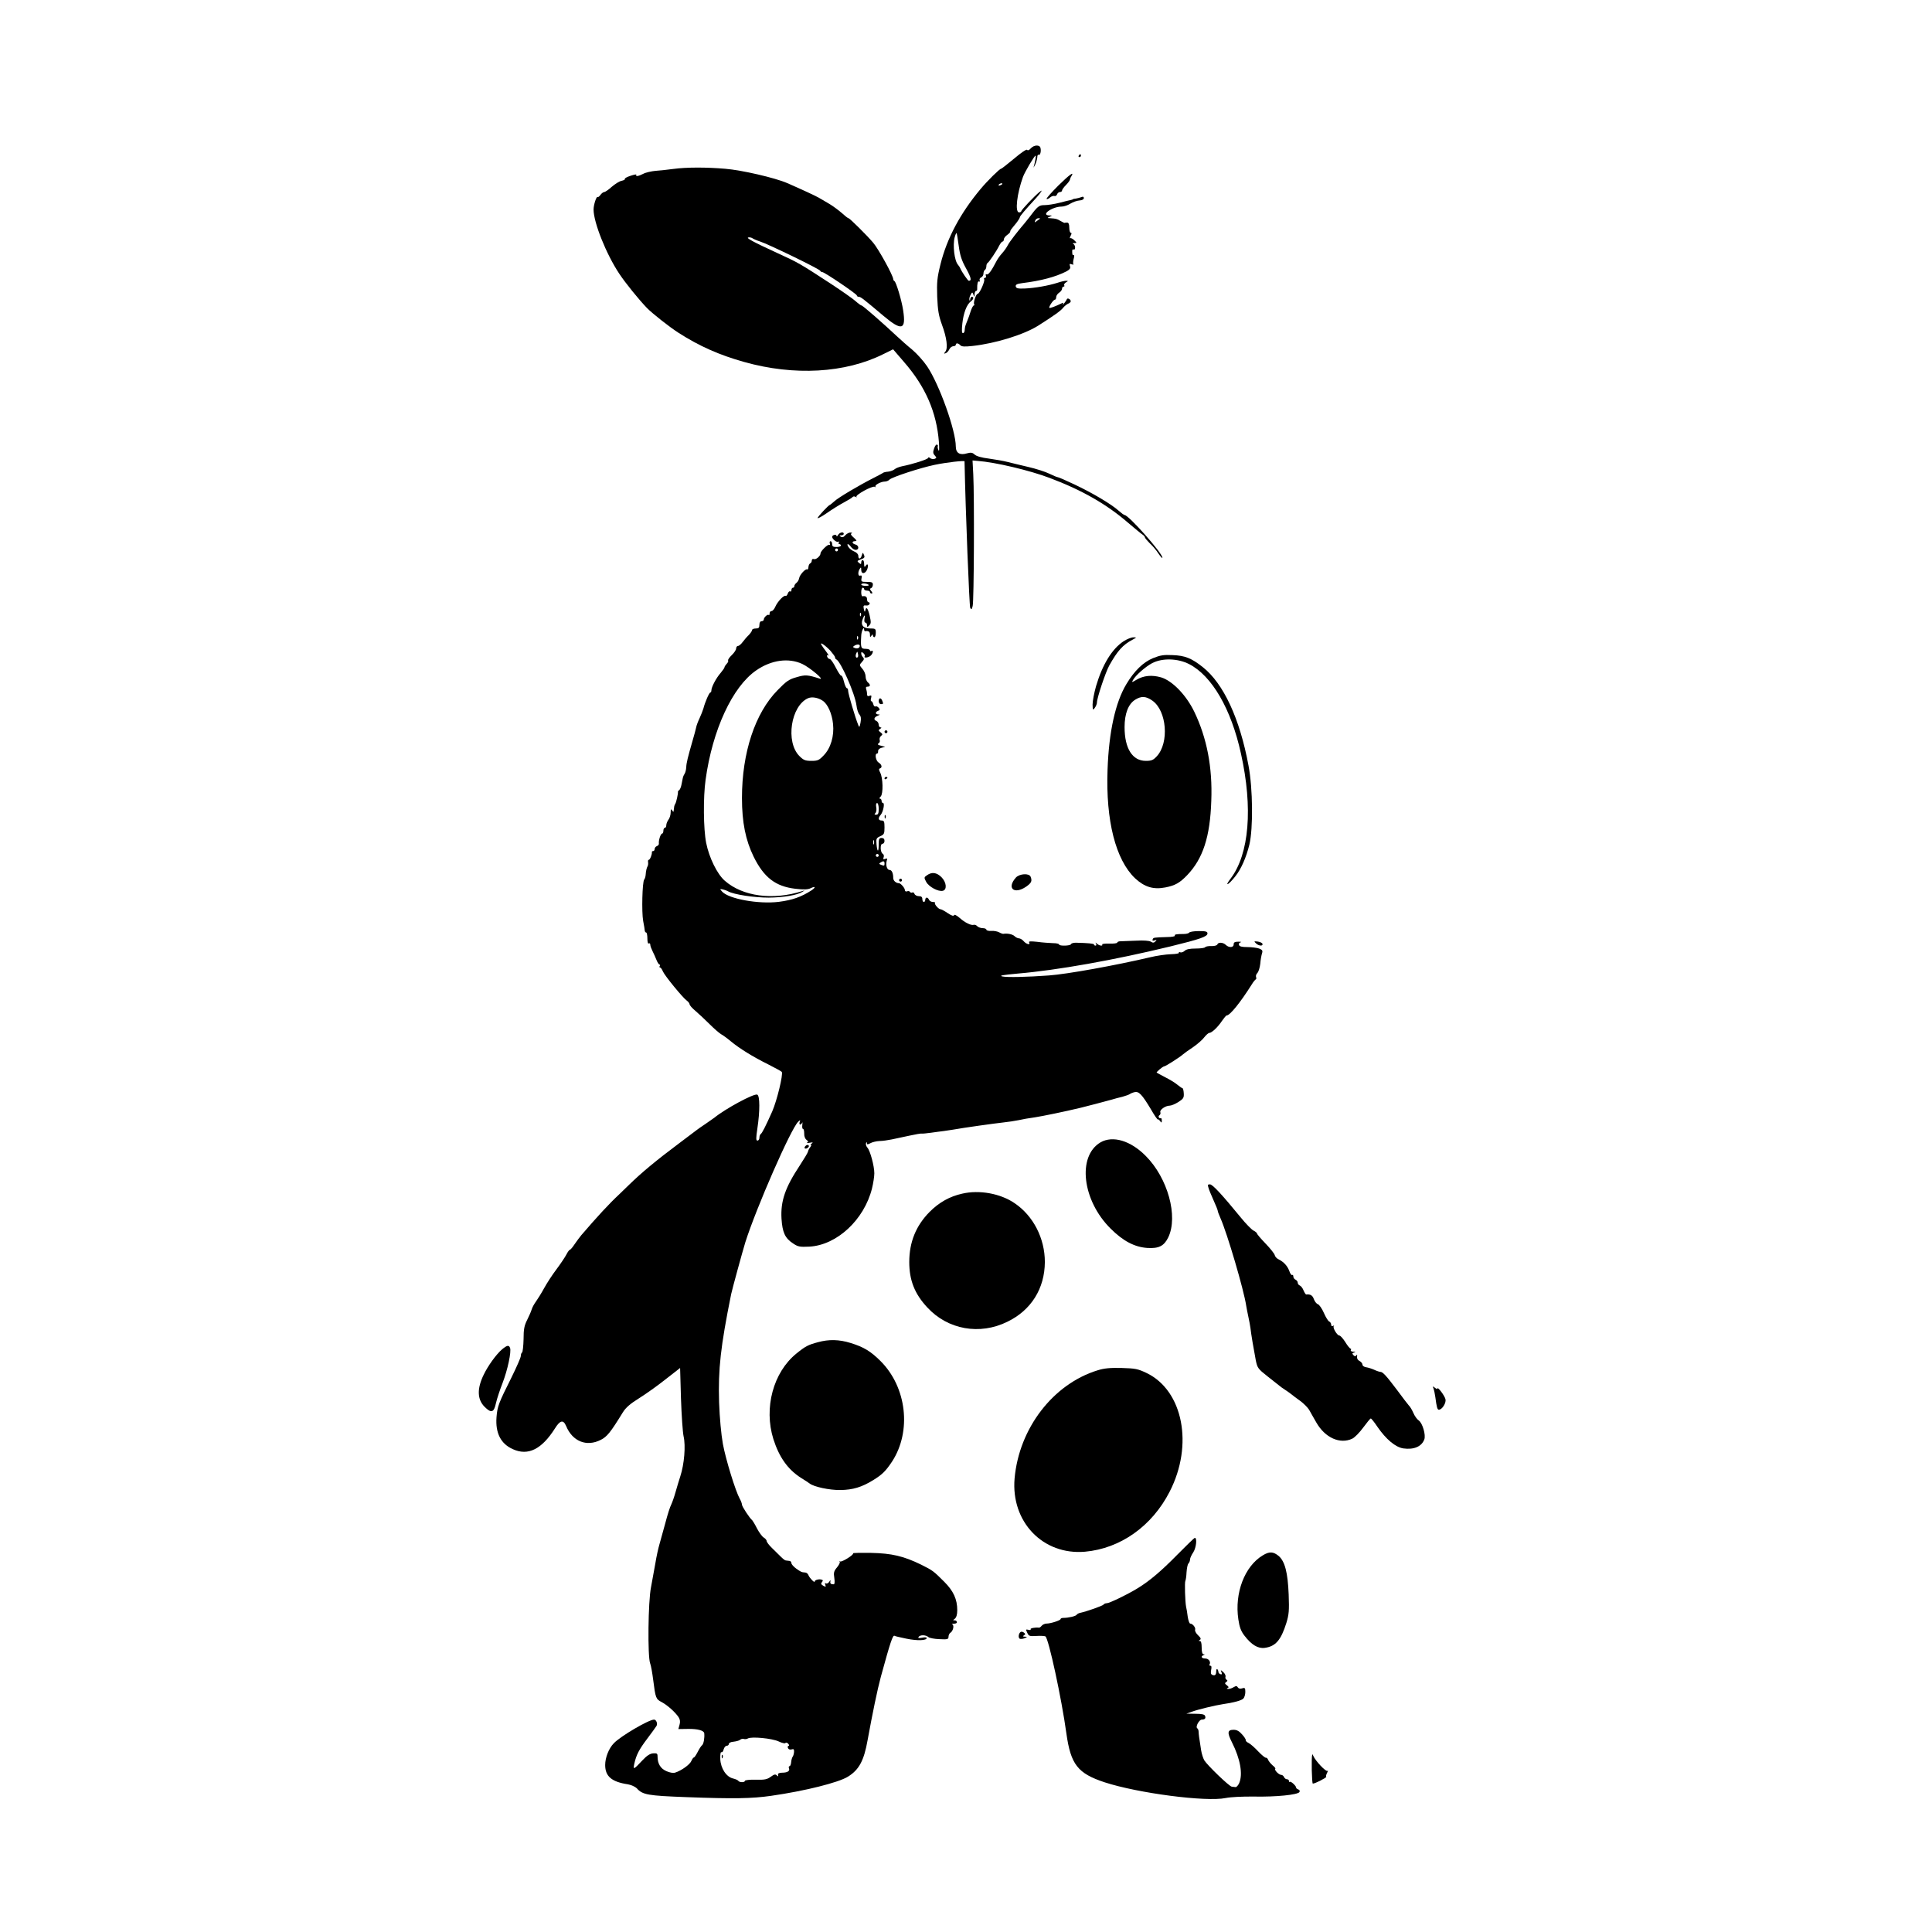 <?xml version="1.0" standalone="no"?>
<!DOCTYPE svg PUBLIC "-//W3C//DTD SVG 20010904//EN"
 "http://www.w3.org/TR/2001/REC-SVG-20010904/DTD/svg10.dtd">
<svg version="1.0" xmlns="http://www.w3.org/2000/svg"
 width="1328pt" height="1328pt" viewBox="0 0 1328 1328"
 preserveAspectRatio="xMidYMid meet">
<g transform="translate(0,1328) scale(0.1,-0.1)"
fill="#000000" stroke="none">
<path d="M7085 12260 c-11 -13 -21 -16 -25 -10 -4 6 -42 -20 -89 -60 -46 -38
-86 -70 -90 -70 -10 0 -92 -81 -139 -137 -141 -168 -233 -341 -277 -518 -24
-96 -26 -124 -23 -225 4 -93 10 -129 32 -190 34 -91 43 -164 24 -187 -11 -14
-11 -16 2 -11 8 2 19 14 25 26 5 12 18 22 27 22 10 0 18 5 18 10 0 14 17 12
31 -3 9 -10 30 -11 84 -5 157 17 354 78 452 140 110 70 155 102 171 123 9 11
25 24 35 28 9 3 17 11 17 16 0 14 -23 26 -27 14 -2 -6 -11 -19 -19 -29 -9 -10
-12 -13 -8 -5 4 7 3 12 -2 9 -52 -25 -87 -38 -91 -34 -6 6 27 56 38 56 5 0 9
8 9 18 0 9 9 23 20 30 11 7 20 19 20 27 0 8 5 15 11 15 5 0 8 4 4 9 -3 6 3 14
12 20 17 10 17 10 1 11 -10 0 -37 -6 -60 -14 -63 -20 -155 -36 -223 -39 -48
-2 -60 1 -63 14 -2 13 8 18 45 23 130 16 229 43 302 80 24 13 31 22 26 36 -5
16 -3 19 12 13 10 -3 15 -3 11 1 -3 4 -2 21 2 36 5 16 5 28 0 27 -8 -2 -10 3
-10 29 0 8 5 12 10 9 6 -3 10 3 10 14 0 10 -6 22 -12 24 -7 3 -4 6 6 6 19 1
19 1 0 20 -10 10 -23 16 -27 14 -5 -3 -4 4 2 16 8 14 8 21 1 21 -5 0 -10 16
-10 35 0 24 -5 35 -15 35 -8 0 -16 -1 -17 -2 -2 -1 -14 5 -28 13 -26 15 -30
16 -70 19 -23 1 -23 2 -5 10 19 8 19 9 -2 9 -63 2 19 61 85 61 15 0 42 9 59
20 18 11 46 21 63 22 18 1 30 8 30 16 0 10 -6 12 -17 7 -10 -4 -27 -8 -38 -10
-11 -1 -20 -3 -20 -4 0 -2 -7 -4 -15 -6 -8 -1 -43 -10 -78 -19 -35 -9 -81 -16
-102 -16 -39 0 -47 -7 -108 -88 -9 -12 -22 -28 -28 -35 -45 -52 -105 -129
-117 -153 -8 -16 -26 -41 -39 -55 -13 -14 -31 -39 -39 -55 -34 -66 -55 -94
-66 -90 -7 3 -10 -1 -6 -10 3 -7 0 -14 -7 -14 -6 0 -8 -5 -5 -10 7 -12 -32
-100 -45 -100 -11 0 -31 -60 -24 -71 3 -5 2 -9 -3 -9 -4 0 -13 -17 -20 -37 -6
-21 -17 -51 -24 -68 -15 -37 -16 -40 -18 -65 0 -11 -6 -20 -12 -20 -8 0 -9 20
-4 67 8 72 30 130 58 151 19 14 23 32 7 32 -5 0 -10 -8 -11 -17 0 -10 -3 -13
-5 -6 -3 7 0 22 7 35 12 22 12 22 20 3 7 -19 8 -19 8 3 1 12 5 22 10 22 5 0 9
6 8 13 -1 36 4 57 13 52 5 -3 7 0 4 8 -3 8 2 17 10 20 9 4 16 15 16 26 0 11 5
23 10 26 6 3 10 15 10 25 0 10 4 20 8 22 9 4 61 80 81 121 8 15 18 27 23 27 4
0 8 6 8 14 0 8 10 22 23 31 12 8 22 19 21 23 0 4 3 12 8 17 4 6 19 24 33 41
14 18 25 36 25 40 0 8 32 46 113 134 13 14 27 32 32 40 8 13 7 13 -10 0 -33
-26 -125 -123 -125 -132 0 -4 -7 -8 -15 -8 -30 0 -15 129 27 245 13 34 78 145
86 145 5 0 -2 -38 -12 -75 -4 -11 0 -6 8 10 8 17 15 40 16 53 0 13 4 21 9 18
10 -7 19 22 13 47 -5 23 -44 22 -67 -3z m-195 -244 c0 -2 -7 -7 -16 -10 -8 -3
-12 -2 -9 4 6 10 25 14 25 6z m259 -239 c-2 -1 -12 -9 -22 -16 -15 -12 -17
-12 -11 3 3 9 13 16 22 16 8 0 13 -1 11 -3z m-559 -187 c9 -67 20 -100 51
-156 35 -64 39 -84 18 -84 -6 0 -48 61 -58 85 -2 6 -9 17 -16 25 -25 28 -37
136 -23 188 5 19 11 32 13 30 2 -1 9 -41 15 -88z"/>
<path d="M7415 12210 c-3 -5 -1 -10 4 -10 6 0 11 5 11 10 0 6 -2 10 -4 10 -3
0 -8 -4 -11 -10z"/>
<path d="M4630 12119 c-36 -5 -91 -11 -122 -13 -32 -3 -71 -12 -87 -21 -33
-17 -55 -20 -47 -6 3 4 -15 1 -39 -7 -25 -8 -43 -18 -40 -22 3 -4 -8 -10 -23
-13 -15 -3 -45 -22 -67 -41 -22 -20 -45 -36 -52 -36 -6 0 -18 -9 -26 -20 -8
-11 -16 -17 -19 -14 -8 7 -28 -54 -28 -86 0 -89 87 -307 177 -442 44 -66 131
-173 188 -233 34 -36 157 -133 218 -172 145 -93 281 -153 452 -201 344 -97
695 -77 957 54 l67 33 74 -86 c149 -171 225 -346 241 -553 3 -45 2 -67 -3 -55
-5 11 -7 23 -5 27 3 4 0 9 -5 12 -5 3 -14 -8 -20 -26 -9 -25 -8 -35 4 -48 14
-16 14 -18 -1 -24 -9 -3 -23 -1 -30 5 -8 7 -14 7 -14 2 0 -10 -108 -44 -180
-58 -19 -4 -42 -13 -50 -20 -8 -7 -28 -15 -45 -17 -16 -1 -32 -5 -35 -8 -3 -3
-32 -18 -65 -35 -95 -48 -243 -135 -270 -161 -15 -13 -28 -24 -30 -24 -8 0
-85 -82 -85 -91 0 -5 28 10 63 34 34 24 87 57 117 73 30 16 58 33 61 38 4 5
13 5 20 1 8 -5 11 -4 6 0 -10 12 110 78 126 69 6 -4 9 -4 5 1 -9 10 37 35 64
35 11 0 26 6 33 14 18 17 209 80 310 101 81 17 205 31 205 24 7 -346 33 -996
39 -1007 8 -14 11 -12 17 13 9 33 12 752 4 905 l-5 95 35 -3 c122 -9 358 -65
495 -117 221 -83 391 -180 539 -308 45 -38 89 -75 99 -81 9 -6 17 -15 17 -20
0 -4 15 -22 33 -40 19 -17 46 -49 60 -71 15 -22 27 -35 27 -28 0 31 -232 293
-260 293 -4 0 -23 14 -41 30 -50 45 -182 123 -303 180 -59 28 -110 50 -115 50
-5 0 -31 11 -58 24 -26 13 -91 34 -143 46 -52 12 -117 28 -145 35 -27 7 -85
17 -128 23 -49 6 -85 16 -98 28 -15 14 -26 15 -52 8 -49 -15 -77 2 -77 47 0
110 -113 426 -197 551 -25 37 -71 88 -102 114 -31 25 -78 67 -106 93 -99 93
-235 211 -242 211 -5 0 -24 14 -43 31 -19 17 -95 70 -168 118 -214 140 -227
147 -367 211 -168 77 -219 105 -201 108 9 2 22 -1 29 -6 7 -5 30 -15 52 -22
54 -17 409 -189 413 -201 2 -5 8 -9 14 -9 15 0 238 -151 238 -161 0 -5 6 -9
13 -9 13 0 30 -13 171 -132 125 -105 155 -96 134 39 -10 69 -49 197 -60 201
-4 2 -8 8 -8 13 0 24 -103 211 -139 252 -46 54 -161 167 -168 167 -5 0 -26 17
-48 37 -22 19 -62 49 -90 65 -27 16 -57 33 -65 38 -15 10 -130 63 -220 102
-83 36 -312 89 -425 98 -130 11 -265 11 -355 -1z"/>
<path d="M7275 12005 c-48 -48 -84 -89 -81 -92 3 -4 14 1 23 9 10 9 24 13 30
11 7 -3 16 2 19 11 3 9 12 16 20 16 8 0 14 5 14 10 0 6 12 23 26 37 14 14 27
31 28 37 1 6 5 17 10 24 23 38 -11 13 -89 -63z"/>
<path d="M5761 9603 c-6 -10 -11 -13 -11 -6 0 13 -30 6 -30 -7 0 -16 32 -40
42 -34 7 4 8 2 4 -4 -4 -7 -2 -12 3 -12 6 0 11 -4 11 -10 0 -5 -13 -10 -30
-10 -23 0 -30 4 -30 20 0 11 -5 20 -11 20 -6 0 -8 -7 -5 -16 3 -8 2 -12 -4 -9
-9 6 -60 -43 -60 -59 0 -18 -32 -45 -46 -39 -8 3 -14 -1 -14 -10 0 -8 -5 -17
-10 -19 -6 -2 -12 -13 -13 -25 0 -12 -5 -20 -9 -17 -11 7 -52 -38 -55 -61 -2
-11 -10 -25 -18 -31 -8 -6 -15 -16 -15 -23 0 -6 -4 -11 -10 -11 -5 0 -10 -7
-10 -16 0 -8 -4 -13 -9 -9 -5 3 -12 -4 -16 -15 -4 -11 -10 -18 -14 -16 -12 8
-56 -39 -71 -73 -7 -17 -19 -31 -26 -31 -8 0 -14 -7 -14 -17 0 -9 -3 -14 -6
-10 -8 7 -34 -17 -34 -32 0 -6 -7 -11 -15 -11 -9 0 -15 -9 -15 -25 0 -20 -5
-25 -25 -25 -14 0 -25 -5 -25 -10 0 -6 -10 -21 -22 -34 -13 -12 -32 -34 -43
-49 -11 -15 -25 -27 -32 -27 -7 0 -13 -8 -13 -18 0 -9 -14 -30 -30 -45 -17
-16 -28 -33 -25 -37 3 -5 -2 -15 -10 -23 -8 -9 -15 -19 -15 -24 0 -4 -12 -21
-26 -38 -31 -35 -64 -98 -64 -120 0 -8 -3 -15 -7 -15 -8 0 -36 -64 -48 -110
-4 -14 -16 -44 -26 -66 -11 -23 -22 -52 -24 -65 -3 -13 -13 -53 -24 -89 -33
-115 -43 -154 -44 -185 -1 -16 -6 -37 -12 -45 -5 -8 -10 -19 -11 -25 -1 -5 -5
-26 -9 -45 -3 -19 -11 -37 -16 -41 -6 -3 -10 -9 -9 -13 2 -9 -11 -69 -18 -81
-4 -5 -7 -14 -8 -20 0 -5 -2 -17 -3 -25 -1 -13 -2 -13 -11 0 -7 12 -10 8 -10
-15 0 -16 -7 -39 -15 -49 -8 -11 -15 -28 -15 -38 0 -10 -4 -18 -10 -18 -5 0
-10 -9 -10 -20 0 -11 -4 -20 -9 -20 -10 0 -25 -48 -22 -68 1 -7 -5 -15 -14
-18 -8 -3 -15 -12 -15 -20 0 -8 -5 -14 -10 -14 -6 0 -10 -3 -9 -7 2 -15 -13
-53 -21 -53 -5 0 -7 -8 -5 -17 1 -10 0 -22 -4 -28 -6 -11 -11 -31 -13 -60 -1
-11 -5 -25 -10 -31 -13 -18 -18 -223 -7 -284 6 -30 11 -61 11 -67 1 -7 5 -13
10 -13 4 0 8 -18 8 -41 0 -24 4 -38 10 -34 6 3 10 0 10 -9 0 -8 7 -27 15 -43
8 -15 20 -43 27 -60 7 -18 17 -33 21 -33 5 0 5 -4 2 -10 -3 -5 -3 -10 2 -10 4
0 14 -12 20 -28 14 -31 136 -180 164 -200 10 -7 19 -19 19 -25 0 -7 19 -28 42
-47 22 -19 66 -60 97 -91 31 -31 66 -61 78 -68 12 -6 42 -28 67 -49 58 -48
149 -105 258 -159 48 -24 89 -47 92 -51 10 -18 -33 -196 -66 -272 -46 -103
-70 -150 -79 -155 -5 -4 -9 -15 -9 -26 0 -10 -6 -19 -13 -19 -11 0 -11 15 -1
83 18 119 18 226 -1 233 -23 9 -219 -97 -295 -159 -9 -6 -36 -25 -60 -42 -25
-16 -49 -34 -55 -38 -5 -4 -62 -47 -126 -95 -158 -118 -260 -203 -345 -286
-12 -12 -41 -40 -65 -63 -75 -70 -152 -154 -263 -283 -12 -14 -32 -42 -46 -62
-14 -21 -28 -38 -32 -38 -4 0 -15 -14 -24 -32 -9 -18 -40 -64 -69 -103 -29
-38 -67 -97 -85 -130 -18 -33 -43 -73 -55 -90 -12 -16 -26 -41 -30 -55 -4 -14
-18 -46 -31 -72 -20 -39 -25 -65 -25 -133 -1 -47 -6 -88 -10 -91 -5 -3 -9 -14
-9 -25 0 -10 -29 -76 -64 -147 -89 -178 -97 -198 -103 -274 -8 -108 29 -182
112 -219 105 -48 199 -1 290 143 35 56 57 61 76 17 44 -107 141 -146 239 -96
43 22 66 50 152 190 20 32 50 58 111 96 45 28 128 87 182 130 l100 78 6 -211
c4 -116 12 -232 18 -259 15 -64 5 -191 -23 -276 -8 -25 -23 -73 -32 -106 -9
-33 -23 -72 -30 -87 -8 -14 -26 -71 -40 -125 -15 -54 -33 -120 -41 -148 -8
-27 -21 -86 -28 -130 -8 -44 -21 -118 -30 -165 -20 -98 -24 -476 -6 -523 6
-15 15 -66 21 -114 16 -125 18 -132 59 -153 39 -21 93 -69 116 -104 10 -16 12
-31 6 -52 l-8 -29 66 1 c67 1 110 -11 112 -30 3 -32 -4 -72 -14 -81 -7 -5 -21
-27 -31 -47 -11 -21 -22 -38 -26 -38 -4 0 -12 -11 -18 -25 -11 -25 -69 -66
-110 -79 -14 -5 -37 -1 -62 10 -40 18 -60 51 -60 101 0 20 -4 23 -31 21 -22
-2 -43 -16 -74 -49 -59 -63 -64 -66 -55 -23 14 62 32 97 90 174 31 41 59 80
63 87 9 15 -2 43 -17 43 -36 0 -231 -114 -277 -163 -34 -35 -59 -98 -59 -149
0 -78 44 -116 157 -133 22 -4 49 -16 60 -27 40 -45 75 -51 343 -61 322 -12
448 -10 580 9 231 33 464 91 529 132 76 47 110 110 135 252 34 186 67 346 91
435 66 241 82 288 94 281 3 -3 41 -11 83 -20 73 -15 138 -13 138 5 0 5 -14 6
-32 2 -22 -4 -29 -3 -24 5 10 16 51 15 68 -1 7 -6 41 -13 76 -14 55 -3 62 -1
62 17 0 10 6 23 13 27 18 11 28 51 13 57 -6 2 0 5 12 5 15 1 22 6 19 14 -2 6
-11 11 -18 9 -9 -1 -8 3 4 11 11 10 17 28 17 59 0 75 -26 132 -89 195 -74 74
-79 78 -159 118 -121 59 -202 78 -345 81 -71 1 -126 0 -123 -3 8 -9 -77 -62
-89 -56 -5 4 -7 3 -3 -2 4 -4 -4 -21 -18 -38 -22 -26 -25 -37 -19 -74 4 -28 2
-43 -4 -43 -20 0 -26 5 -23 20 2 11 -1 10 -8 -3 -6 -9 -16 -14 -22 -11 -8 5
-9 1 -5 -10 6 -14 3 -15 -14 -6 -15 9 -18 15 -9 25 8 10 8 14 -2 17 -18 6 -48
-2 -48 -13 0 -12 -35 24 -43 44 -3 9 -13 18 -22 18 -27 2 -29 4 -62 27 -18 13
-33 30 -33 38 0 8 -7 15 -15 15 -8 1 -19 2 -24 3 -5 0 -20 12 -34 26 -14 14
-42 41 -61 60 -20 19 -36 41 -36 47 0 7 -9 18 -21 25 -11 7 -32 36 -46 63 -14
28 -29 52 -32 55 -17 13 -71 95 -71 108 0 8 -7 26 -15 40 -29 52 -96 269 -116
377 -12 68 -22 177 -26 285 -7 229 10 383 83 745 8 37 78 293 97 355 75 237
314 783 364 830 14 13 15 13 10 -2 -7 -20 8 -25 17 -5 3 6 3 0 1 -15 -2 -16 0
-28 5 -28 5 0 8 -14 8 -31 -1 -19 6 -37 16 -44 13 -10 14 -14 4 -19 -7 -3 1
-4 17 -1 22 4 26 3 15 -5 -8 -5 -11 -10 -6 -10 5 0 2 -7 -5 -16 -7 -9 -14 -22
-15 -30 -1 -7 -27 -50 -57 -96 -100 -151 -132 -244 -125 -365 6 -93 24 -134
78 -169 35 -24 47 -26 113 -23 189 10 377 184 431 400 9 36 16 83 16 104 0 49
-28 155 -48 177 -8 9 -12 23 -9 30 4 10 6 10 6 0 1 -10 5 -10 24 0 12 7 40 14
62 15 22 0 60 6 85 11 25 5 80 17 122 26 42 9 80 16 85 14 4 -1 33 2 63 6 30
4 71 10 90 12 19 3 46 7 60 9 71 13 286 43 350 50 30 3 75 10 100 15 25 6 77
15 115 20 56 9 199 38 315 66 23 5 170 44 210 55 19 6 53 15 75 20 21 6 44 14
50 18 5 4 21 11 34 14 29 7 51 -16 111 -116 24 -42 46 -74 49 -72 2 3 9 -2 15
-11 10 -13 12 -13 12 5 0 11 -4 18 -7 15 -4 -2 -10 0 -13 5 -4 5 -1 13 5 16 5
4 8 13 5 20 -6 16 35 45 64 45 11 0 38 11 60 25 34 22 39 29 37 60 -1 19 -5
35 -9 35 -3 0 -19 11 -35 24 -15 13 -53 36 -83 51 -30 16 -57 30 -59 32 -5 3
41 42 51 43 10 0 111 65 129 82 8 7 39 30 70 50 30 21 65 51 77 68 13 16 28
30 35 30 17 1 58 39 87 83 14 20 28 37 32 37 22 0 93 87 173 214 10 17 23 32
27 34 4 2 5 9 2 16 -3 8 1 20 9 28 8 8 17 37 20 64 2 27 8 59 12 71 6 19 2 24
-20 33 -14 5 -50 10 -80 10 -37 0 -55 4 -58 14 -4 9 1 16 11 19 9 2 2 4 -15 4
-25 0 -33 -4 -33 -19 0 -22 -32 -24 -54 -3 -18 18 -53 20 -58 3 -3 -7 -21 -12
-41 -11 -20 1 -40 -3 -43 -8 -3 -5 -32 -9 -65 -9 -41 0 -65 -5 -76 -16 -9 -8
-22 -13 -30 -10 -8 3 -12 2 -9 -3 3 -5 -22 -9 -56 -10 -33 -1 -97 -10 -142
-21 -234 -55 -569 -116 -696 -125 -149 -11 -288 -14 -319 -7 -26 6 -1 10 106
20 270 23 664 93 1050 187 204 50 253 67 253 89 0 13 -12 16 -59 16 -33 0 -63
-5 -66 -10 -4 -6 -21 -10 -38 -10 -50 0 -67 -3 -61 -12 3 -4 -21 -9 -53 -9
-93 -3 -96 -3 -100 -17 -3 -8 1 -10 14 -6 15 6 16 5 5 -7 -10 -10 -17 -11 -31
-2 -11 7 -50 10 -102 7 -46 -2 -94 -4 -106 -4 -13 0 -23 -4 -23 -9 0 -5 -24
-8 -54 -7 -30 1 -52 -2 -50 -6 8 -13 -21 -9 -35 5 -11 10 -13 10 -7 0 4 -7 2
-13 -3 -13 -6 0 -11 3 -11 8 0 6 -39 10 -125 12 -16 0 -31 -4 -33 -10 -4 -12
-82 -14 -82 -2 0 5 -19 9 -42 9 -24 1 -72 4 -107 9 -48 5 -62 4 -57 -4 12 -20
-19 -13 -37 8 -9 11 -24 20 -33 20 -8 0 -22 7 -30 15 -13 13 -50 21 -77 16 -4
-1 -18 4 -30 11 -12 6 -37 11 -54 9 -18 -1 -33 3 -33 9 0 5 -11 10 -24 10 -14
0 -31 6 -38 13 -7 8 -18 12 -24 10 -18 -6 -60 14 -97 47 -22 19 -37 26 -39 19
-3 -8 -17 -3 -43 14 -22 15 -44 27 -50 27 -14 0 -45 37 -38 44 4 3 -3 6 -14 6
-12 0 -23 7 -27 15 -3 8 -10 15 -16 15 -5 0 -10 -7 -10 -15 0 -8 -4 -15 -10
-15 -5 0 -10 9 -10 20 0 14 -7 20 -24 20 -13 0 -27 7 -30 16 -3 8 -10 13 -15
9 -5 -3 -12 -1 -16 4 -3 6 -12 8 -20 4 -9 -3 -15 1 -15 9 0 14 -28 46 -40 47
-21 0 -40 17 -40 36 0 33 -10 55 -25 55 -18 0 -28 34 -20 62 6 17 4 20 -10 14
-13 -5 -16 -2 -11 11 4 9 1 20 -6 24 -18 11 -19 69 -2 69 8 0 14 9 14 20 0 13
-7 20 -20 20 -17 0 -20 -7 -20 -47 0 -55 -10 -52 -15 5 -3 37 -1 42 26 54 26
12 29 17 29 60 0 41 -3 48 -20 48 -23 0 -26 17 -6 39 17 20 29 81 16 81 -6 0
-10 7 -10 15 0 8 -5 15 -11 15 -6 0 -4 7 5 15 18 19 16 128 -4 165 -9 18 -10
25 -1 28 17 6 13 26 -9 40 -20 12 -29 62 -11 62 5 0 8 8 7 17 0 10 9 19 24 23
l25 6 -29 8 c-22 5 -26 10 -17 16 8 4 11 15 8 23 -3 9 1 21 9 28 12 10 12 13
-3 25 -16 12 -16 15 -3 24 10 6 11 10 3 10 -7 0 -13 9 -13 19 0 10 -7 21 -15
25 -22 8 -18 25 8 36 17 7 18 9 5 9 -22 1 -23 17 -2 25 13 5 14 9 4 21 -7 8
-17 12 -22 9 -5 -3 -12 3 -15 15 -3 12 -9 21 -13 21 -5 0 -6 10 -2 22 4 17 2
20 -11 15 -12 -5 -17 -1 -17 12 0 11 -3 26 -6 35 -4 11 -1 16 10 16 20 0 21
14 1 30 -8 7 -15 25 -15 40 0 15 -9 37 -20 50 -24 28 -24 29 -3 52 13 14 14
21 5 30 -7 7 -12 18 -12 26 0 12 3 12 15 2 8 -7 12 -16 9 -21 -9 -15 26 -10
42 5 16 16 19 40 4 31 -5 -3 -10 -1 -10 4 0 6 -13 11 -30 11 -32 0 -35 7 -30
90 1 32 20 71 20 42 0 -7 3 -11 8 -11 22 4 32 -3 32 -23 0 -19 2 -20 10 -8 6
10 10 11 10 3 0 -7 5 -13 10 -13 6 0 10 14 10 30 0 28 -2 30 -40 30 -47 0 -66
24 -50 64 12 33 19 33 12 1 -2 -15 0 -25 7 -25 6 0 11 -8 11 -17 0 -15 2 -16
15 -2 13 13 13 22 3 67 -13 53 -24 66 -30 35 -3 -12 -6 -9 -10 10 -5 24 -2 27
15 25 11 -2 22 3 24 10 3 6 0 12 -6 12 -6 0 -11 9 -11 20 0 18 -10 25 -32 21
-5 0 -8 13 -8 29 0 17 5 30 10 30 6 0 10 -4 10 -10 0 -5 9 -10 20 -10 11 0 20
-4 20 -10 0 -5 5 -10 11 -10 8 0 7 6 -2 17 -11 13 -11 17 -1 20 6 3 12 13 12
24 0 16 -7 19 -41 19 -38 0 -41 2 -37 24 4 17 1 23 -9 19 -15 -6 -18 24 -3 47
8 12 10 11 10 -7 0 -32 28 -29 41 3 11 30 3 46 -11 24 -7 -11 -10 -8 -10 13 0
15 -4 27 -10 27 -5 0 -10 -7 -10 -16 0 -14 -2 -14 -16 -3 -14 12 -13 14 14 24
24 8 28 14 21 30 -8 19 -8 19 -15 -2 -8 -28 -24 -30 -24 -4 0 11 -11 23 -28
30 -15 6 -33 20 -40 31 -16 26 -1 26 18 0 8 -11 22 -20 32 -20 25 0 23 31 -2
37 -25 7 -26 23 -2 23 14 1 12 5 -10 25 -18 15 -23 25 -15 28 7 3 4 6 -7 6
-10 1 -26 -8 -35 -18 -12 -14 -22 -17 -32 -10 -11 7 -11 9 4 9 9 0 17 5 17 10
0 17 -28 11 -39 -7z m-1 -103 c0 -5 -4 -10 -10 -10 -5 0 -10 5 -10 10 0 6 5
10 10 10 6 0 10 -4 10 -10z m208 -238 c8 -6 2 -9 -18 -9 -16 0 -30 4 -30 9 0
10 31 10 48 0z m-51 -214 c-3 -8 -6 -5 -6 6 -1 11 2 17 5 13 3 -3 4 -12 1 -19z
m-20 -160 c-3 -8 -6 -5 -6 6 -1 11 2 17 5 13 3 -3 4 -12 1 -19z m-189 -81 c17
-20 32 -40 32 -45 0 -6 3 -12 8 -14 31 -14 128 -234 139 -316 3 -26 12 -55 21
-64 10 -13 12 -27 7 -55 -6 -32 -9 -35 -15 -18 -21 50 -70 217 -70 235 0 11
-4 20 -9 20 -5 0 -14 20 -20 45 -6 25 -15 44 -19 41 -4 -2 -20 22 -37 55 -16
32 -35 59 -41 59 -7 0 -15 7 -18 16 -4 10 -2 13 7 8 6 -5 0 8 -14 27 -14 18
-29 40 -33 47 -14 24 26 -3 62 -41z m202 34 c0 -15 -16 -22 -35 -15 -13 5 -14
8 -3 15 18 12 38 11 38 0z m-14 -78 c-11 -11 -19 6 -11 24 8 17 8 17 12 0 3
-10 2 -21 -1 -24z m-381 -47 c51 -24 157 -113 120 -101 -83 27 -100 28 -160
10 -51 -14 -70 -27 -130 -89 -155 -157 -245 -430 -245 -741 0 -168 25 -290 80
-403 71 -144 151 -205 286 -221 60 -7 86 -6 107 4 33 16 36 6 5 -15 -71 -46
-132 -67 -225 -79 -139 -17 -343 20 -389 70 -17 19 -17 19 2 16 10 -2 28 -8
39 -14 40 -22 179 -43 279 -43 101 1 197 17 232 40 18 11 18 11 -1 5 -202 -65
-410 -37 -533 71 -52 45 -108 159 -128 260 -19 95 -21 314 -4 434 47 343 185
640 348 752 104 72 223 88 317 44z m139 -252 c35 -22 65 -89 72 -160 9 -83
-16 -167 -64 -216 -32 -34 -42 -38 -85 -38 -42 0 -54 5 -82 33 -97 97 -59 346
60 398 26 11 68 4 99 -17z m386 -744 c0 -31 -4 -40 -17 -40 -13 0 -14 3 -6 11
7 7 9 25 6 40 -3 18 -1 29 6 29 6 0 11 -17 11 -40z m-33 -242 c-3 -7 -5 -2 -5
12 0 14 2 19 5 13 2 -7 2 -19 0 -25z m33 -78 c0 -5 -4 -10 -10 -10 -5 0 -10 5
-10 10 0 6 5 10 10 10 6 0 10 -4 10 -10z m40 -55 c0 -17 -2 -18 -25 -9 -13 5
-14 8 -3 15 19 13 28 11 28 -6z m-728 -6035 c23 -11 44 -16 47 -11 3 5 12 3
19 -5 7 -8 8 -14 3 -14 -6 0 -8 -7 -5 -15 4 -10 13 -13 25 -10 14 5 18 1 17
-17 -1 -13 -5 -28 -10 -34 -4 -6 -9 -23 -10 -38 -1 -14 -6 -26 -11 -26 -5 0
-7 -7 -4 -15 8 -18 -10 -30 -48 -30 -21 -1 -29 -5 -27 -15 3 -12 1 -12 -9 -3
-9 9 -18 7 -41 -10 -25 -18 -42 -22 -104 -20 -41 1 -74 -3 -74 -8 0 -12 -37
-12 -45 0 -3 5 -19 12 -35 16 -47 10 -86 69 -89 133 -1 32 2 51 7 48 6 -3 13
5 16 19 4 14 13 25 21 25 8 0 15 6 15 13 0 7 14 14 32 15 17 2 38 7 45 13 7 6
19 9 26 6 8 -3 20 -1 27 3 24 15 168 1 212 -20z"/>
<path d="M4961 1204 c0 -11 3 -14 6 -6 3 7 2 16 -1 19 -3 4 -6 -2 -5 -13z"/>
<path d="M7723 8872 c-79 -52 -145 -159 -189 -308 -13 -46 -24 -103 -24 -127
1 -39 2 -41 15 -23 8 11 15 27 15 37 0 31 59 208 85 255 56 100 93 142 160
177 29 16 30 16 5 16 -14 0 -44 -12 -67 -27z"/>
<path d="M7925 8756 c-67 -28 -128 -87 -183 -179 -75 -125 -120 -327 -129
-588 -13 -351 56 -619 189 -746 65 -60 125 -79 208 -63 67 13 99 31 150 84
109 114 158 264 166 511 9 231 -30 432 -117 613 -55 114 -151 213 -228 236
-63 18 -120 13 -170 -17 -32 -19 -33 -19 -23 -1 18 32 85 91 132 116 70 36
176 33 254 -7 156 -80 289 -308 356 -615 83 -373 57 -690 -71 -859 -45 -59
-17 -47 32 15 40 50 75 129 97 219 26 109 24 384 -6 542 -60 324 -172 565
-315 678 -77 61 -122 79 -207 82 -62 3 -85 -1 -135 -21z m-4 -292 c99 -69 117
-290 30 -383 -24 -26 -36 -31 -75 -31 -92 0 -146 85 -146 232 0 93 26 160 74
189 42 26 73 24 117 -7z"/>
<path d="M6040 8460 c0 -11 7 -20 15 -20 17 0 18 2 9 24 -9 23 -24 20 -24 -4z"/>
<path d="M6080 8250 c0 -5 5 -10 10 -10 6 0 10 5 10 10 0 6 -4 10 -10 10 -5 0
-10 -4 -10 -10z"/>
<path d="M6080 7929 c0 -5 5 -7 10 -4 6 3 10 8 10 11 0 2 -4 4 -10 4 -5 0 -10
-5 -10 -11z"/>
<path d="M6081 7664 c0 -11 3 -14 6 -6 3 7 2 16 -1 19 -3 4 -6 -2 -5 -13z"/>
<path d="M6372 7264 c-21 -14 -21 -17 -6 -45 17 -34 84 -70 115 -62 30 8 25
59 -10 94 -33 32 -65 37 -99 13z"/>
<path d="M6983 7248 c-65 -73 -13 -119 70 -63 37 26 43 39 31 69 -10 25 -76
21 -101 -6z"/>
<path d="M6180 7230 c0 -5 5 -10 10 -10 6 0 10 5 10 10 0 6 -4 10 -10 10 -5 0
-10 -4 -10 -10z"/>
<path d="M8633 6796 c19 -19 50 -21 45 -3 -3 6 -17 13 -33 15 -26 3 -27 2 -12
-12z"/>
<path d="M7565 5428 c-162 -95 -126 -400 69 -593 86 -86 165 -127 252 -133 79
-5 115 13 144 72 70 145 -3 409 -155 561 -104 105 -226 141 -310 93z"/>
<path d="M5537 5403 c-12 -12 -7 -22 8 -17 8 4 15 10 15 15 0 11 -14 12 -23 2z"/>
<path d="M8306 5118 c3 -13 19 -52 35 -87 16 -35 29 -68 29 -72 0 -5 8 -28 19
-52 47 -106 161 -494 177 -602 3 -16 9 -51 15 -77 6 -27 12 -60 14 -75 4 -39
24 -157 37 -224 11 -52 15 -58 81 -110 38 -30 75 -59 81 -64 6 -6 24 -18 39
-28 16 -10 36 -25 45 -32 9 -8 36 -28 60 -45 23 -17 50 -44 60 -60 9 -17 32
-56 50 -88 60 -105 163 -151 247 -111 17 8 50 42 75 76 25 34 48 62 52 63 4 0
25 -26 47 -59 58 -84 123 -139 177 -147 72 -10 125 12 144 61 12 31 -12 113
-38 131 -12 8 -29 32 -37 52 -9 20 -22 43 -31 51 -8 9 -44 56 -80 105 -74 98
-99 126 -115 126 -6 0 -25 6 -42 14 -18 8 -43 16 -57 18 -14 2 -25 10 -25 18
0 8 -9 19 -20 25 -13 6 -19 18 -17 30 2 12 0 16 -5 9 -6 -9 -11 -8 -20 1 -10
11 -9 15 5 18 12 3 10 5 -6 6 -13 0 -20 6 -17 11 3 6 3 10 -2 10 -4 0 -21 20
-36 45 -16 25 -34 45 -41 45 -15 0 -48 55 -38 65 4 5 1 5 -5 1 -8 -4 -13 -1
-13 9 0 8 -6 18 -13 21 -7 2 -24 29 -37 59 -13 30 -32 57 -41 60 -10 3 -22 19
-28 35 -9 26 -24 35 -52 32 -4 -1 -12 12 -19 28 -6 16 -18 31 -26 34 -8 3 -14
12 -14 20 0 7 -7 16 -15 20 -8 3 -15 13 -15 21 0 9 -4 14 -8 11 -5 -3 -14 10
-20 28 -13 35 -38 62 -74 80 -13 6 -24 19 -26 29 -2 9 -30 45 -63 79 -32 33
-59 65 -59 69 0 5 -11 14 -25 21 -13 7 -53 48 -87 90 -127 155 -193 227 -211
227 -15 1 -17 -4 -11 -21z"/>
<path d="M6613 5075 c-85 -19 -157 -59 -223 -125 -94 -95 -140 -208 -140 -345
0 -125 37 -219 124 -312 141 -153 361 -192 551 -98 163 79 256 228 257 410 0
163 -79 317 -207 404 -97 67 -243 94 -362 66z"/>
<path d="M5622 4054 c-67 -18 -85 -27 -148 -78 -159 -129 -225 -374 -158 -588
40 -125 99 -208 189 -266 28 -17 55 -35 60 -39 29 -23 136 -46 211 -45 87 1
148 20 226 68 63 39 86 62 130 128 135 208 101 510 -79 690 -68 68 -116 97
-207 125 -78 24 -148 26 -224 5z"/>
<path d="M3451 4005 c-39 -33 -97 -113 -126 -174 -47 -96 -45 -170 6 -221 46
-46 64 -40 78 25 7 31 28 94 46 140 34 88 61 214 51 240 -8 21 -20 19 -55 -10z"/>
<path d="M7545 3861 c-306 -94 -540 -398 -571 -743 -26 -299 195 -529 484
-504 244 22 461 176 582 413 165 321 92 694 -158 815 -61 29 -77 32 -172 35
-79 2 -120 -2 -165 -16z"/>
<path d="M9853 3737 c4 -10 10 -37 13 -60 9 -69 14 -87 24 -87 22 0 51 45 46
71 -5 25 -56 92 -56 74 0 -4 -8 -1 -17 6 -15 12 -16 12 -10 -4z"/>
<path d="M8090 2591 c-108 -110 -188 -178 -270 -228 -66 -41 -194 -103 -212
-103 -9 0 -19 -4 -22 -9 -6 -9 -118 -48 -160 -57 -11 -2 -22 -8 -26 -14 -6 -9
-55 -21 -92 -21 -10 0 -18 -4 -18 -8 0 -9 -68 -31 -97 -31 -11 0 -26 -7 -33
-15 -6 -8 -15 -14 -18 -13 -27 3 -62 -4 -58 -11 4 -5 -3 -7 -14 -4 -19 5 -20
3 -9 -20 10 -23 16 -25 63 -22 29 2 57 0 62 -3 22 -15 111 -426 144 -667 30
-214 78 -275 263 -336 230 -75 698 -136 832 -108 35 7 116 11 195 10 151 -3
300 12 312 31 4 8 1 15 -8 18 -9 3 -15 9 -15 13 1 11 -37 46 -43 39 -3 -3 -6
0 -6 6 0 7 -6 12 -14 12 -8 0 -16 7 -20 15 -3 8 -12 15 -19 15 -16 0 -50 34
-41 42 3 3 -6 14 -19 24 -12 11 -26 27 -30 37 -3 9 -10 16 -15 15 -5 -2 -29
18 -53 43 -24 26 -54 52 -66 58 -13 6 -22 15 -20 20 1 5 -10 23 -26 40 -19 22
-36 31 -57 31 -43 0 -46 -19 -12 -86 58 -115 76 -219 50 -280 -7 -16 -19 -29
-25 -28 -7 1 -19 2 -26 3 -17 1 -168 147 -189 181 -8 14 -18 45 -22 70 -15 95
-16 106 -17 125 0 11 -4 22 -9 25 -15 9 12 60 31 60 21 0 29 9 22 26 -4 10
-23 14 -67 14 l-61 1 40 14 c41 15 157 43 210 51 72 10 128 25 141 38 8 8 14
29 14 46 0 27 -3 31 -21 25 -14 -5 -25 -2 -30 6 -7 11 -12 12 -29 2 -11 -7
-28 -13 -37 -12 -12 0 -13 2 -5 6 10 4 9 8 -5 19 -15 11 -15 15 -4 23 10 6 10
10 1 16 -6 4 -9 13 -6 20 2 7 -4 21 -15 31 -19 17 -20 17 -13 0 5 -14 3 -17
-7 -14 -8 3 -14 10 -14 15 0 6 -3 15 -7 19 -5 4 -8 -2 -8 -13 0 -25 -8 -33
-26 -26 -11 4 -13 14 -9 34 4 19 3 29 -5 29 -6 0 -9 4 -6 9 11 18 -6 41 -30
41 -25 0 -33 15 -11 23 10 4 10 6 0 6 -9 1 -13 17 -13 46 0 29 -4 45 -12 45
-10 0 -10 2 0 8 9 6 6 14 -13 32 -14 13 -23 30 -20 38 5 14 -17 42 -34 42 -5
0 -13 21 -17 48 -3 26 -8 56 -11 67 -7 35 -11 170 -5 179 3 6 7 32 8 59 2 27
7 54 13 60 6 6 11 18 11 28 0 9 10 31 23 50 20 32 27 101 9 98 -4 -1 -59 -54
-122 -118z"/>
<path d="M8680 2589 c-125 -75 -195 -259 -168 -440 8 -54 18 -81 42 -112 48
-63 93 -90 139 -84 75 10 112 53 149 171 18 59 20 85 16 195 -6 152 -26 229
-69 266 -37 30 -63 32 -109 4z"/>
<path d="M7015 2062 c-14 -10 -17 -39 -6 -46 5 -3 20 -2 33 3 21 9 21 10 3 11
-14 0 -16 3 -7 9 11 6 11 10 0 19 -8 6 -18 8 -23 4z"/>
<path d="M9020 1220 c-7 -21 -3 -200 4 -200 16 0 97 42 92 47 -3 3 0 15 6 27
6 11 7 18 3 14 -10 -10 -84 69 -98 103 -3 8 -6 12 -7 9z"/>
</g>
</svg>
